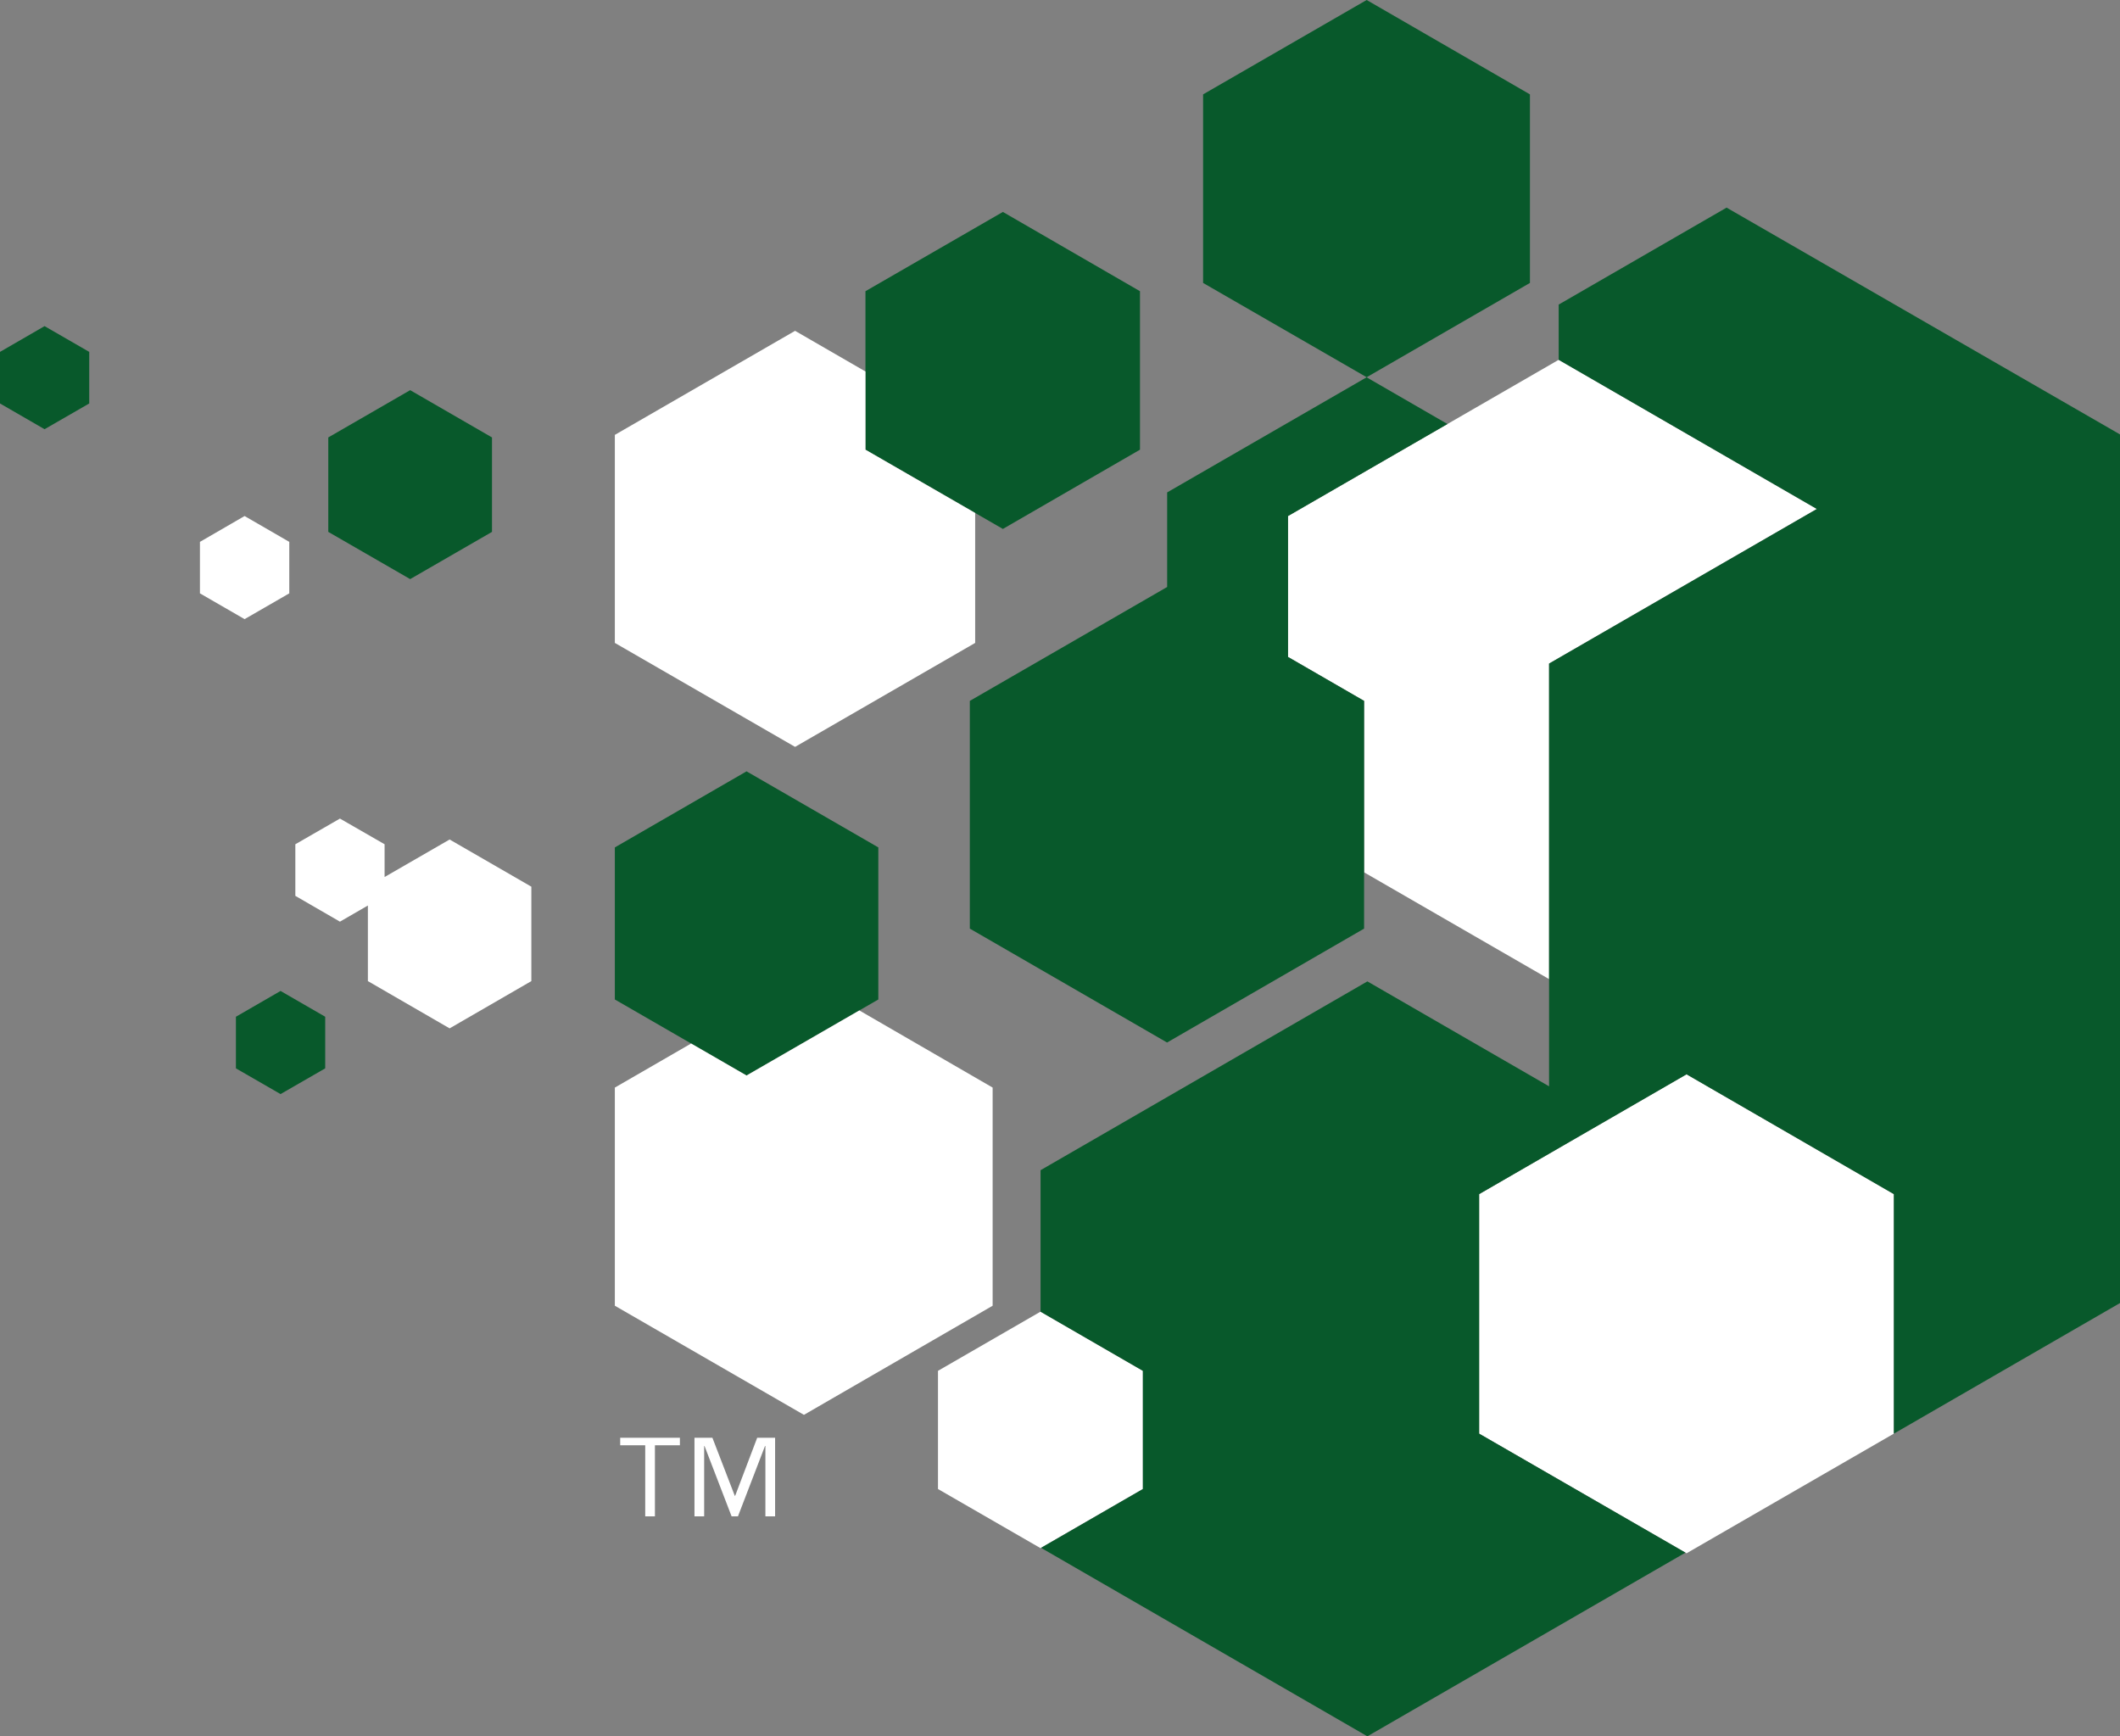 <?xml version="1.0" encoding="utf-8"?>
<!-- Generator: Adobe Illustrator 14.0.0, SVG Export Plug-In . SVG Version: 6.00 Build 43363)  -->
<!DOCTYPE svg PUBLIC "-//W3C//DTD SVG 1.1//EN" "http://www.w3.org/Graphics/SVG/1.1/DTD/svg11.dtd">
<svg version="1.1" id="Layer_1" xmlns="http://www.w3.org/2000/svg" xmlns:xlink="http://www.w3.org/1999/xlink" x="0px" y="0px"
	 width="145.306px" height="118.998px" viewBox="0 0 145.306 118.998" enable-background="new 0 0 145.306 118.998"
	 xml:space="preserve">
<rect x="0" y="0" width="145.306" height="118.998" fill="#808080" stroke="none"/>
<g>
	<polygon fill="#08592B" points="104.863,19.391 104.863,6.468 93.672,0 82.461,6.468 82.461,19.391 93.672,25.854 	"/>
	<polygon fill="#FFFFFF" points="64.29,93.95 71.317,89.895 78.334,93.95 78.334,102.05 71.317,106.102 64.29,102.05 	"/>
	<polygon fill="#FFFFFF" points="106.833,24.659 88.283,35.366 88.283,45.024 93.496,48.035 93.496,59.786 106.175,67.103 
		106.175,45.478 124.528,34.882 	"/>
	<polygon fill="#08592B" points="88.283,35.366 99.209,29.06 93.668,25.858 79.997,33.748 79.997,40.236 79.991,40.233 
		66.472,48.035 66.472,63.642 79.991,71.449 93.496,63.642 93.496,48.035 88.283,45.024 	"/>
	<polygon fill="#08592B" points="42.142,58.077 51.169,52.864 60.201,58.077 60.201,68.499 51.169,73.709 42.142,68.499 	"/>
	<polygon fill="#FFFFFF" points="58.899,69.25 51.168,73.71 47.37,71.517 42.142,74.537 42.142,89.488 55.102,96.967 68.036,89.488 
		68.036,74.537 	"/>
	<polygon fill="#08592B" points="22.501,29.979 28.113,26.74 33.721,29.979 33.721,36.453 28.113,39.689 22.501,36.453 	"/>
	<polygon fill="#FFFFFF" points="13.704,37.137 16.764,35.366 19.827,37.137 19.827,40.666 16.764,42.433 13.704,40.666 	"/>
	<polygon fill="#FFFFFF" points="30.817,57.535 26.36,60.106 26.36,57.861 23.3,56.101 20.243,57.861 20.243,61.398 23.3,63.166 
		25.215,62.06 25.215,67.24 30.817,70.479 36.419,67.24 36.419,60.768 	"/>
	<polygon fill="#08592B" points="16.17,69.682 19.229,67.915 22.29,69.682 22.29,73.22 19.229,74.983 16.17,73.22 	"/>
	<polygon fill="#08592B" points="0,24.117 3.054,22.351 6.116,24.117 6.116,27.652 3.054,29.416 0,27.652 	"/>
	<polygon fill="#08592B" points="59.319,19.958 68.738,14.525 78.135,19.958 78.135,30.819 68.738,36.251 59.319,30.819 	"/>
	<polygon fill="#FFFFFF" points="59.319,30.819 59.319,25.46 54.495,22.673 42.142,29.804 42.142,44.062 54.495,51.188 
		66.839,44.062 66.839,35.156 	"/>
	<path fill="#FFFFFF" d="M53.125,103.924h-0.664v-4.821h-0.028l-1.853,4.821h-0.435l-1.856-4.821h-0.025v4.821H47.6v-5.386h1.229
		l1.534,3.979h0.024l1.511-3.979h1.228V103.924z M46.601,99.054h-1.712v4.87h-0.665v-4.87h-1.715v-0.516h4.092V99.054z"/>
	<polygon fill="#FFFFFF" points="101.381,81.839 115.597,73.627 129.806,81.839 129.806,98.254 115.597,106.454 101.381,98.254 	"/>
	<polygon fill="#08592B" points="118.341,14.229 106.833,20.874 106.833,24.66 124.529,34.883 106.174,45.478 106.174,74.45 
		93.721,67.259 71.32,80.2 71.32,89.897 78.334,93.95 78.334,102.05 71.354,106.081 93.721,118.998 115.523,106.41 101.381,98.254 
		101.381,81.84 115.597,73.627 129.807,81.84 129.807,98.254 145.306,89.304 145.306,29.773 	"/>
</g>
</svg>
